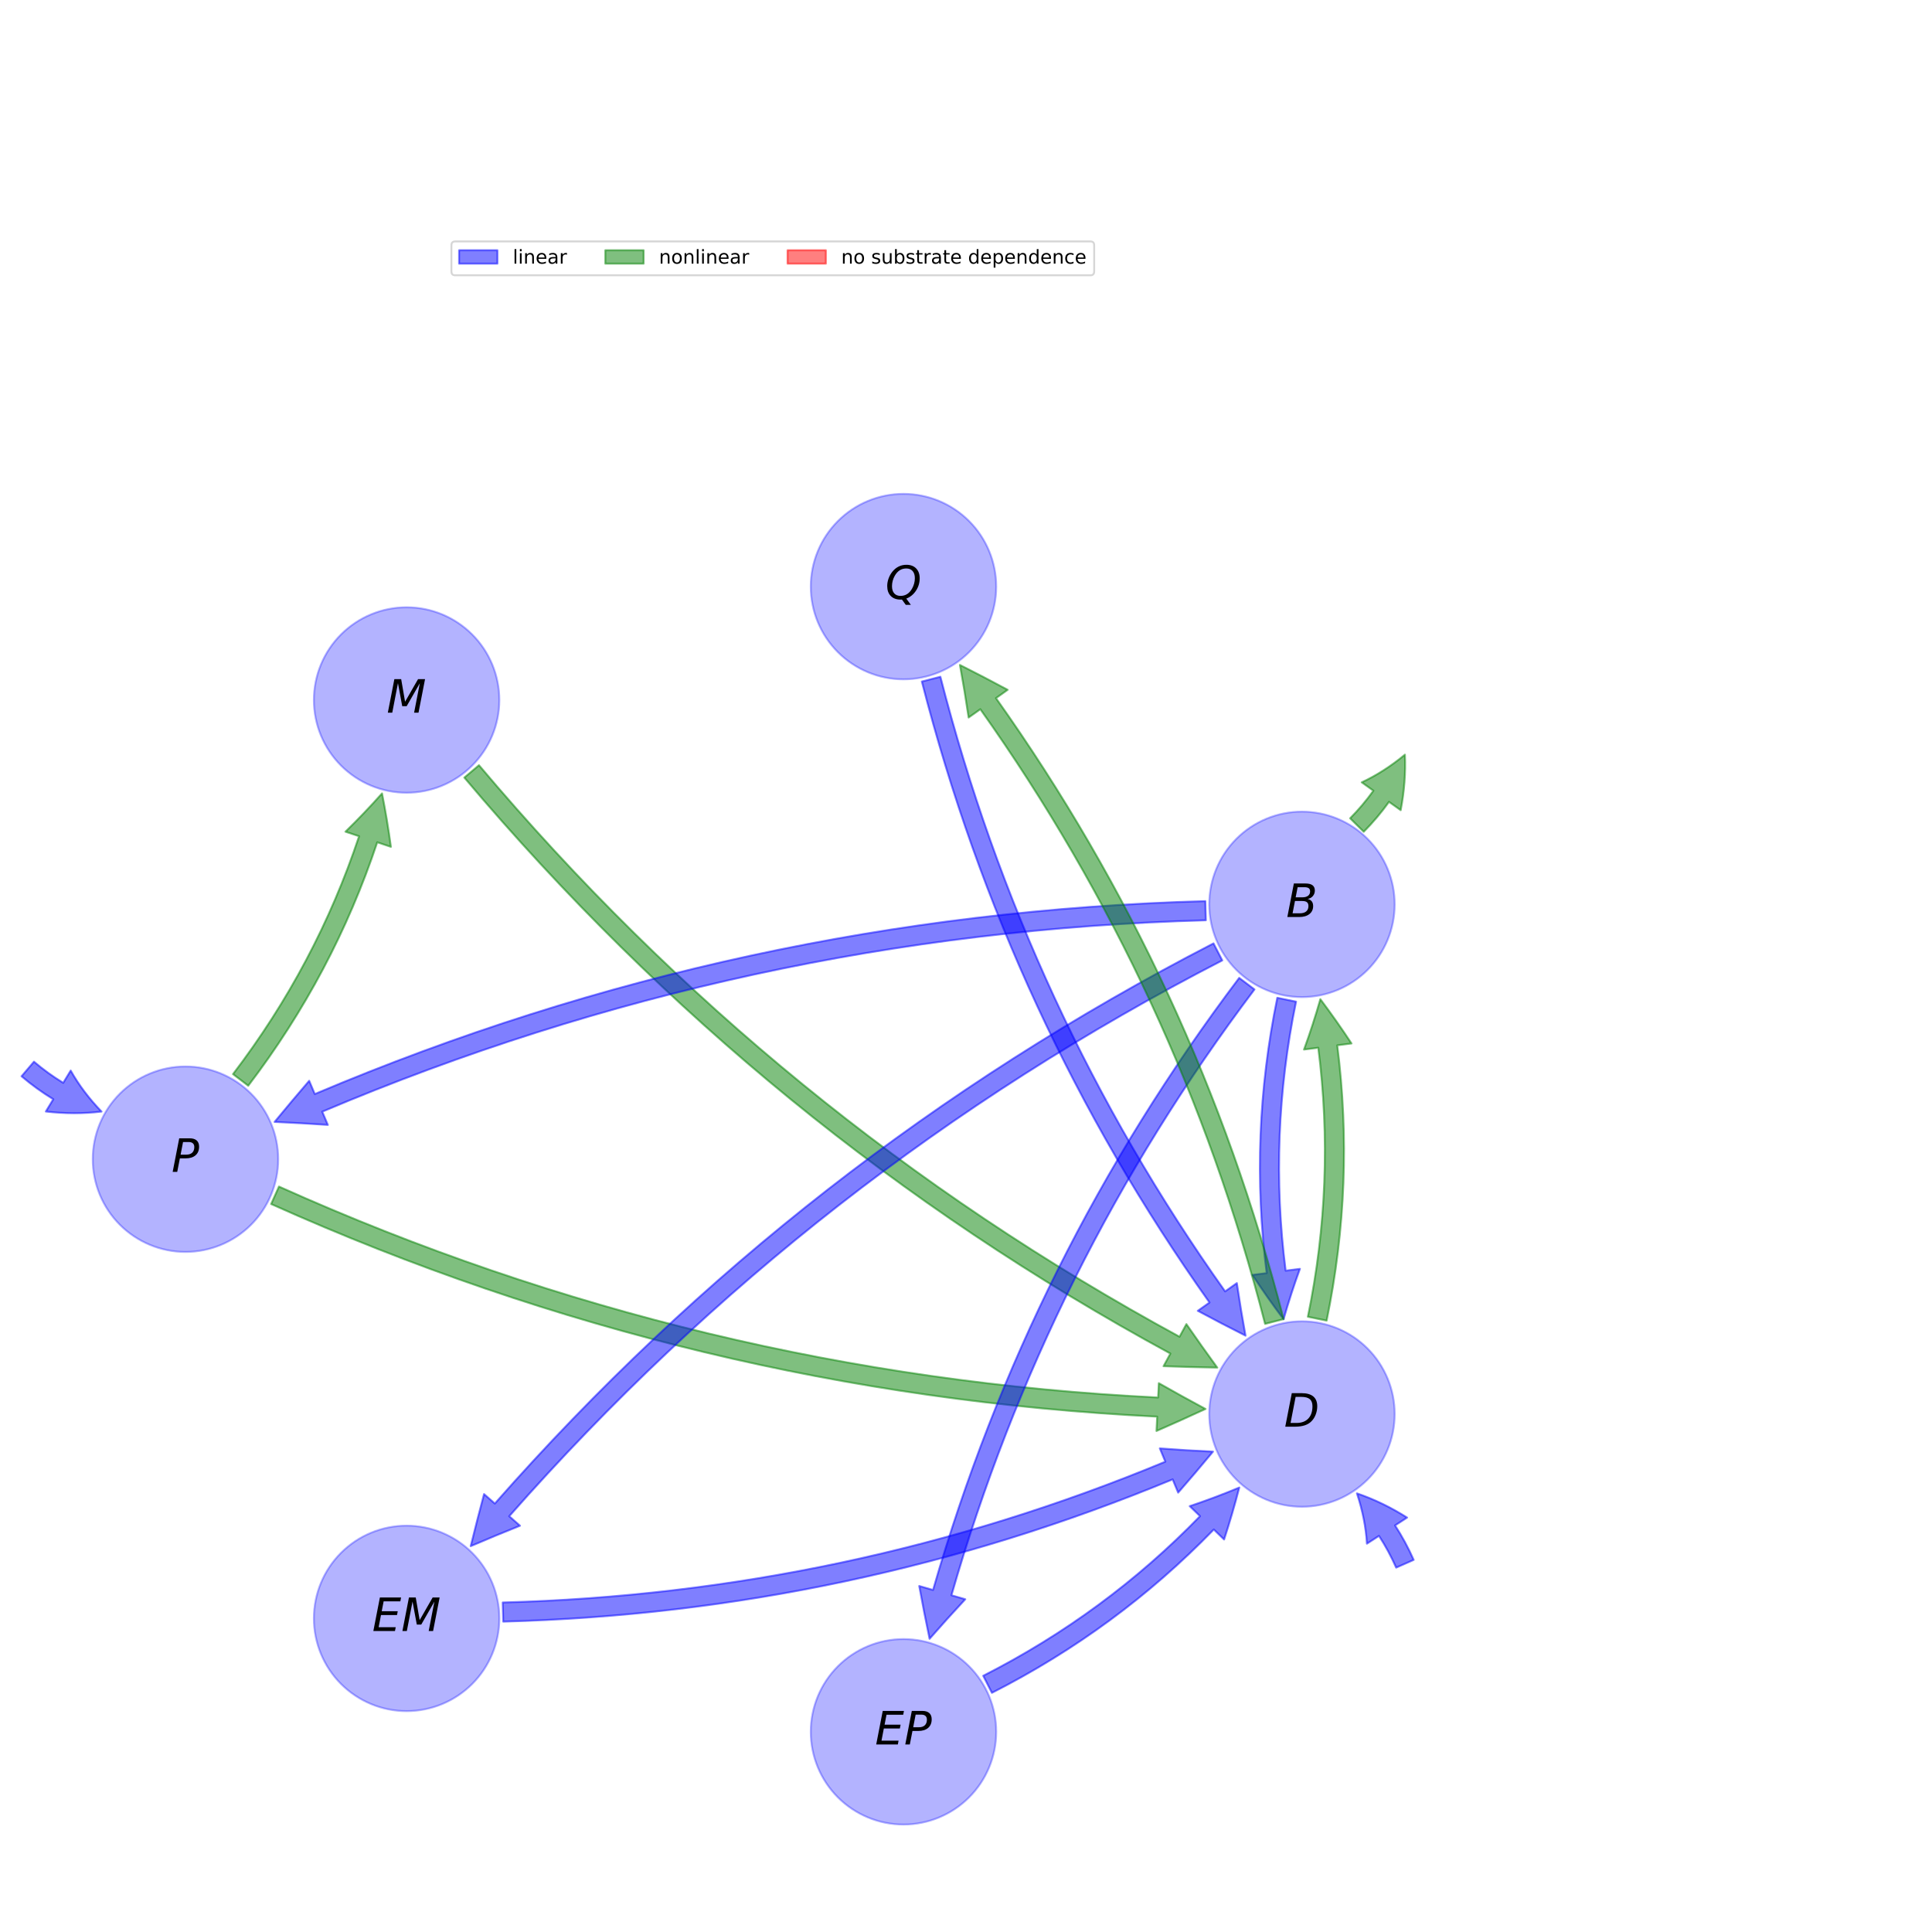 <?xml version="1.0" encoding="utf-8" standalone="no"?>
<!DOCTYPE svg PUBLIC "-//W3C//DTD SVG 1.1//EN"
  "http://www.w3.org/Graphics/SVG/1.1/DTD/svg11.dtd">
<!-- Created with matplotlib (http://matplotlib.org/) -->
<svg height="1008pt" version="1.1" viewBox="0 0 1008 1008" width="1008pt" xmlns="http://www.w3.org/2000/svg" xmlns:xlink="http://www.w3.org/1999/xlink">
 <defs>
  <style type="text/css">
*{stroke-linecap:butt;stroke-linejoin:round;}
  </style>
 </defs>
 <g id="figure_1">
  <g id="patch_1">
   <path d="M 0 1008 
L 1008 1008 
L 1008 0 
L 0 0 
z
" style="fill:#ffffff;"/>
  </g>
  <g id="axes_1">
   <g id="patch_2">
    <path clip-path="url(#pf192f83478)" d="M 96.768 653.184 
C 109.6 653.184 121.907 648.086 130.981 639.013 
C 140.054 629.939 145.152 617.632 145.152 604.8 
C 145.152 591.968 140.054 579.661 130.981 570.587 
C 121.907 561.514 109.6 556.416 96.768 556.416 
C 83.936 556.416 71.629 561.514 62.555 570.587 
C 53.482 579.661 48.384 591.968 48.384 604.8 
C 48.384 617.632 53.482 629.939 62.555 639.013 
C 71.629 648.086 83.936 653.184 96.768 653.184 
z
" style="fill:#0000ff;opacity:0.3;stroke:#0000ff;stroke-linejoin:miter;"/>
   </g>
   <g id="patch_3">
    <path clip-path="url(#pf192f83478)" d="M 17.718 553.917 
Q 24.977 560.098 32.988 564.963 
L 36.881 558.553 
Q 43.157 569.755 52.977 579.953 
Q 38.929 581.657 23.903 579.921 
L 27.796 573.51 
Q 19.103 568.23 11.235 561.531 
L 17.718 553.917 
z
" style="fill:#0000ff;opacity:0.5;stroke:#0000ff;stroke-linecap:round;"/>
   </g>
   <g id="patch_4">
    <path clip-path="url(#pf192f83478)" d="M 212.143 413.606 
C 224.974 413.606 237.282 408.508 246.355 399.434 
C 255.429 390.361 260.527 378.053 260.527 365.222 
C 260.527 352.39 255.429 340.082 246.355 331.009 
C 237.282 321.936 224.974 316.838 212.143 316.838 
C 199.311 316.838 187.003 321.936 177.93 331.009 
C 168.857 340.082 163.759 352.39 163.759 365.222 
C 163.759 378.053 168.857 390.361 177.93 399.434 
C 187.003 408.508 199.311 413.606 212.143 413.606 
z
" style="fill:#0000ff;opacity:0.3;stroke:#0000ff;stroke-linejoin:miter;"/>
   </g>
   <g id="patch_5">
    <path clip-path="url(#pf192f83478)" d="M 471.388 354.435 
C 484.219 354.435 496.527 349.337 505.6 340.264 
C 514.673 331.19 519.772 318.882 519.772 306.051 
C 519.772 293.219 514.673 280.912 505.6 271.838 
C 496.527 262.765 484.219 257.667 471.388 257.667 
C 458.556 257.667 446.248 262.765 437.175 271.838 
C 428.102 280.912 423.004 293.219 423.004 306.051 
C 423.004 318.882 428.102 331.19 437.175 340.264 
C 446.248 349.337 458.556 354.435 471.388 354.435 
z
" style="fill:#0000ff;opacity:0.3;stroke:#0000ff;stroke-linejoin:miter;"/>
   </g>
   <g id="patch_6">
    <path clip-path="url(#pf192f83478)" d="M 679.286 520.228 
C 692.117 520.228 704.425 515.13 713.498 506.057 
C 722.572 496.983 727.67 484.676 727.67 471.844 
C 727.67 459.013 722.572 446.705 713.498 437.631 
C 704.425 428.558 692.117 423.46 679.286 423.46 
C 666.454 423.46 654.146 428.558 645.073 437.631 
C 636 446.705 630.902 459.013 630.902 471.844 
C 630.902 484.676 636 496.983 645.073 506.057 
C 654.146 515.13 666.454 520.228 679.286 520.228 
z
" style="fill:#0000ff;opacity:0.3;stroke:#0000ff;stroke-linejoin:miter;"/>
   </g>
   <g id="patch_7">
    <path clip-path="url(#pf192f83478)" d="M 704.405 426.94 
Q 711.111 420.164 716.561 412.539 
L 710.46 408.177 
Q 722.099 402.756 733.002 393.725 
Q 733.653 407.861 730.798 422.716 
L 724.696 418.354 
Q 718.781 426.629 711.513 433.974 
L 704.405 426.94 
z
" style="fill:#008000;opacity:0.5;stroke:#008000;stroke-linecap:round;"/>
   </g>
   <g id="patch_8">
    <path clip-path="url(#pf192f83478)" d="M 679.286 786.14 
C 692.117 786.14 704.425 781.042 713.498 771.969 
C 722.572 762.895 727.67 750.587 727.67 737.756 
C 727.67 724.924 722.572 712.617 713.498 703.543 
C 704.425 694.47 692.117 689.372 679.286 689.372 
C 666.454 689.372 654.146 694.47 645.073 703.543 
C 636 712.617 630.902 724.924 630.902 737.756 
C 630.902 750.587 636 762.895 645.073 771.969 
C 654.146 781.042 666.454 786.14 679.286 786.14 
z
" style="fill:#0000ff;opacity:0.3;stroke:#0000ff;stroke-linejoin:miter;"/>
   </g>
   <g id="patch_9">
    <path clip-path="url(#pf192f83478)" d="M 728.43 817.898 
Q 724.572 809.18 719.465 801.321 
L 713.176 805.407 
Q 712.382 792.592 707.959 779.143 
Q 721.355 783.702 734.14 791.786 
L 727.851 795.873 
Q 733.393 804.402 737.574 813.851 
L 728.43 817.898 
z
" style="fill:#0000ff;opacity:0.5;stroke:#0000ff;stroke-linecap:round;"/>
   </g>
   <g id="patch_10">
    <path clip-path="url(#pf192f83478)" d="M 471.388 951.933 
C 484.219 951.933 496.527 946.835 505.6 937.762 
C 514.673 928.688 519.772 916.381 519.772 903.549 
C 519.772 890.718 514.673 878.41 505.6 869.336 
C 496.527 860.263 484.219 855.165 471.388 855.165 
C 458.556 855.165 446.248 860.263 437.175 869.336 
C 428.102 878.41 423.004 890.718 423.004 903.549 
C 423.004 916.381 428.102 928.688 437.175 937.762 
C 446.248 946.835 458.556 951.933 471.388 951.933 
z
" style="fill:#0000ff;opacity:0.3;stroke:#0000ff;stroke-linejoin:miter;"/>
   </g>
   <g id="patch_11">
    <path clip-path="url(#pf192f83478)" d="M 212.143 892.762 
C 224.974 892.762 237.282 887.664 246.355 878.591 
C 255.429 869.518 260.527 857.21 260.527 844.378 
C 260.527 831.547 255.429 819.239 246.355 810.166 
C 237.282 801.092 224.974 795.994 212.143 795.994 
C 199.311 795.994 187.003 801.092 177.93 810.166 
C 168.857 819.239 163.759 831.547 163.759 844.378 
C 163.759 857.21 168.857 869.518 177.93 878.591 
C 187.003 887.664 199.311 892.762 212.143 892.762 
z
" style="fill:#0000ff;opacity:0.3;stroke:#0000ff;stroke-linejoin:miter;"/>
   </g>
   <g id="patch_12">
    <path clip-path="url(#pf192f83478)" d="M 121.561 560.41 
Q 164.936 503.525 187.345 436.3 
L 180.23 433.929 
Q 189.989 424.433 199.322 413.949 
Q 202.061 427.713 203.947 441.834 
L 196.832 439.463 
Q 173.897 508.266 129.513 566.473 
L 121.561 560.41 
z
" style="fill:#008000;opacity:0.5;stroke:#008000;stroke-linecap:round;"/>
   </g>
   <g id="patch_13">
    <path clip-path="url(#pf192f83478)" d="M 145.547 619.072 
Q 364.933 717.465 604.23 729.133 
L 604.595 721.642 
Q 616.636 728.487 628.968 735.108 
Q 616.264 740.982 603.377 746.612 
L 603.743 739.121 
Q 362.562 727.361 141.455 628.196 
L 145.547 619.072 
z
" style="fill:#008000;opacity:0.5;stroke:#008000;stroke-linecap:round;"/>
   </g>
   <g id="patch_14">
    <path clip-path="url(#pf192f83478)" d="M 249.899 399.245 
Q 404.868 583.082 615.404 697.421 
L 618.983 690.83 
Q 626.862 702.222 635.1 713.538 
Q 621.105 713.319 607.052 712.799 
L 610.631 706.209 
Q 398.438 590.969 242.253 405.69 
L 249.899 399.245 
z
" style="fill:#008000;opacity:0.5;stroke:#008000;stroke-linecap:round;"/>
   </g>
   <g id="patch_15">
    <path clip-path="url(#pf192f83478)" d="M 490.642 353.088 
Q 535.414 527.564 639.196 673.776 
L 645.312 669.435 
Q 647.343 683.097 649.84 696.874 
Q 637.331 690.584 624.925 683.906 
L 631.041 679.564 
Q 526.188 531.843 480.956 355.574 
L 490.642 353.088 
z
" style="fill:#0000ff;opacity:0.5;stroke:#0000ff;stroke-linecap:round;"/>
   </g>
   <g id="patch_16">
    <path clip-path="url(#pf192f83478)" d="M 629.144 480.15 
Q 388.794 486.689 168.133 580.004 
L 171.054 586.911 
Q 157.235 585.969 143.251 585.354 
Q 152.149 574.549 161.317 563.886 
L 164.238 570.793 
Q 386.636 476.744 628.873 470.154 
L 629.144 480.15 
z
" style="fill:#0000ff;opacity:0.5;stroke:#0000ff;stroke-linecap:round;"/>
   </g>
   <g id="patch_17">
    <path clip-path="url(#pf192f83478)" d="M 676.208 522.596 
Q 661.81 592.667 670.788 662.957 
L 678.227 662.007 
Q 673.555 674.796 669.695 688.291 
Q 661.255 677.079 653.429 665.174 
L 660.868 664.224 
Q 651.679 592.284 666.413 520.583 
L 676.208 522.596 
z
" style="fill:#0000ff;opacity:0.5;stroke:#0000ff;stroke-linecap:round;"/>
   </g>
   <g id="patch_18">
    <path clip-path="url(#pf192f83478)" d="M 654.515 516.225 
Q 546.02 660.013 496.413 832.315 
L 503.62 834.39 
Q 494.206 844.496 484.991 855.038 
Q 482.11 841.337 479.596 827.473 
L 486.804 829.548 
Q 536.922 655.468 646.533 510.202 
L 654.515 516.225 
z
" style="fill:#0000ff;opacity:0.5;stroke:#0000ff;stroke-linecap:round;"/>
   </g>
   <g id="patch_19">
    <path clip-path="url(#pf192f83478)" d="M 637.714 501.083 
Q 424.003 611.259 265.681 791.073 
L 271.31 796.03 
Q 258.451 801.176 245.585 806.69 
Q 248.914 793.094 252.547 779.509 
L 258.176 784.465 
Q 417.744 603.235 633.132 492.195 
L 637.714 501.083 
z
" style="fill:#0000ff;opacity:0.5;stroke:#0000ff;stroke-linecap:round;"/>
   </g>
   <g id="patch_20">
    <path clip-path="url(#pf192f83478)" d="M 660.031 690.718 
Q 615.259 516.243 511.477 370.03 
L 505.361 374.372 
Q 503.33 360.71 500.833 346.933 
Q 513.342 353.223 525.748 359.901 
L 519.632 364.242 
Q 624.485 511.964 669.718 688.233 
L 660.031 690.718 
z
" style="fill:#008000;opacity:0.5;stroke:#008000;stroke-linecap:round;"/>
   </g>
   <g id="patch_21">
    <path clip-path="url(#pf192f83478)" d="M 682.364 687.004 
Q 696.762 616.933 687.784 546.643 
L 680.344 547.593 
Q 685.016 534.804 688.877 521.309 
Q 697.316 532.521 705.143 544.426 
L 697.703 545.376 
Q 706.892 617.316 692.159 689.017 
L 682.364 687.004 
z
" style="fill:#008000;opacity:0.5;stroke:#008000;stroke-linecap:round;"/>
   </g>
   <g id="patch_22">
    <path clip-path="url(#pf192f83478)" d="M 512.986 874.312 
Q 576.747 841.881 626.104 791.036 
L 620.723 785.812 
Q 633.635 781.491 646.593 776.095 
Q 643.089 789.684 638.661 803.226 
L 633.279 798.001 
Q 582.763 850.04 517.519 883.226 
L 512.986 874.312 
z
" style="fill:#0000ff;opacity:0.5;stroke:#0000ff;stroke-linecap:round;"/>
   </g>
   <g id="patch_23">
    <path clip-path="url(#pf192f83478)" d="M 262.285 836.074 
Q 442.349 831.248 607.989 762.604 
L 605.118 755.675 
Q 618.889 756.735 632.877 757.366 
Q 623.961 768.162 614.689 778.77 
L 611.818 771.842 
Q 444.468 841.195 262.553 846.07 
L 262.285 836.074 
z
" style="fill:#0000ff;opacity:0.5;stroke:#0000ff;stroke-linecap:round;"/>
   </g>
   <g id="text_1">
    <!-- $P$ -->
    <defs>
     <path d="M 16.891 72.906 
L 39.703 72.906 
Q 49.656 72.906 54.875 68.266 
Q 60.109 63.625 60.109 54.688 
Q 60.109 42.672 52.391 35.984 
Q 44.672 29.297 30.719 29.297 
L 18.312 29.297 
L 12.594 0 
L 2.688 0 
z
M 25.203 64.797 
L 19.922 37.406 
L 32.328 37.406 
Q 40.719 37.406 45.203 41.703 
Q 49.703 46 49.703 54 
Q 49.703 59.125 46.656 61.953 
Q 43.609 64.797 38.094 64.797 
z
" id="DejaVuSans-Oblique-50"/>
    </defs>
    <g transform="translate(89.448 611.423)scale(0.24 -0.24)">
     <use transform="translate(0 0.094)" xlink:href="#DejaVuSans-Oblique-50"/>
    </g>
   </g>
   <g id="text_2">
    <!-- $M$ -->
    <defs>
     <path d="M 16.891 72.906 
L 31.688 72.906 
L 40.188 23.781 
L 68.406 72.906 
L 83.594 72.906 
L 69.391 0 
L 59.812 0 
L 72.219 63.922 
L 43.609 14.016 
L 33.984 14.016 
L 24.703 64.109 
L 12.312 0 
L 2.688 0 
z
" id="DejaVuSans-Oblique-4d"/>
    </defs>
    <g transform="translate(201.703 371.844)scale(0.24 -0.24)">
     <use transform="translate(0 0.094)" xlink:href="#DejaVuSans-Oblique-4d"/>
    </g>
   </g>
   <g id="text_3">
    <!-- $Q$ -->
    <defs>
     <path d="M 36.078 -1.312 
Q 35.547 -1.375 34.953 -1.391 
Q 34.375 -1.422 33.203 -1.422 
Q 19.531 -1.422 11.812 6.422 
Q 4.109 14.266 4.109 28.078 
Q 4.109 36.234 7.062 44.438 
Q 10.016 52.641 15.281 59.188 
Q 21.391 66.703 29.031 70.453 
Q 36.672 74.219 45.906 74.219 
Q 59.281 74.219 66.984 66.328 
Q 74.703 58.453 74.703 44.828 
Q 74.703 30.125 66.641 17.922 
Q 58.594 5.719 45.609 0.688 
L 55.516 -12.891 
L 44.484 -12.891 
z
M 45.609 66.219 
Q 37.5 66.219 31.297 62.281 
Q 25.094 58.344 20.516 50.297 
Q 17.578 45.172 16.031 39.406 
Q 14.5 33.641 14.5 27.781 
Q 14.5 17.625 19.359 12.109 
Q 24.219 6.594 33.109 6.594 
Q 41.109 6.594 47.375 10.562 
Q 53.656 14.547 58.109 22.406 
Q 61.078 27.688 62.641 33.469 
Q 64.203 39.266 64.203 45.016 
Q 64.203 55.125 59.312 60.672 
Q 54.438 66.219 45.609 66.219 
z
" id="DejaVuSans-Oblique-51"/>
    </defs>
    <g transform="translate(461.908 312.673)scale(0.24 -0.24)">
     <use transform="translate(0 0.781)" xlink:href="#DejaVuSans-Oblique-51"/>
    </g>
   </g>
   <g id="text_4">
    <!-- $B$ -->
    <defs>
     <path d="M 16.891 72.906 
L 42.094 72.906 
Q 52.344 72.906 57.422 69.094 
Q 62.5 65.281 62.5 57.625 
Q 62.5 50.594 58.125 45.484 
Q 53.766 40.375 46.688 39.312 
Q 52.734 37.938 55.766 34.078 
Q 58.797 30.219 58.797 23.781 
Q 58.797 12.797 50.656 6.391 
Q 42.531 0 28.422 0 
L 2.688 0 
z
M 19.281 34.812 
L 14.109 8.109 
L 29.984 8.109 
Q 38.922 8.109 43.75 12.203 
Q 48.578 16.312 48.578 23.781 
Q 48.578 29.547 45.375 32.172 
Q 42.188 34.812 35.109 34.812 
z
M 25.094 64.797 
L 20.797 42.828 
L 35.5 42.828 
Q 43.359 42.828 47.781 46.234 
Q 52.203 49.656 52.203 55.719 
Q 52.203 60.453 49.219 62.625 
Q 46.234 64.797 39.703 64.797 
z
" id="DejaVuSans-Oblique-42"/>
    </defs>
    <g transform="translate(671.006 478.467)scale(0.24 -0.24)">
     <use transform="translate(0 0.094)" xlink:href="#DejaVuSans-Oblique-42"/>
    </g>
   </g>
   <g id="text_5">
    <!-- $D$ -->
    <defs>
     <path d="M 16.891 72.906 
L 38.094 72.906 
Q 54.984 72.906 63.594 65.75 
Q 72.219 58.594 72.219 44.484 
Q 72.219 35.156 68.938 26.531 
Q 65.672 17.922 59.906 12.016 
Q 54.109 5.953 45.172 2.969 
Q 36.234 0 24.031 0 
L 2.688 0 
z
M 25.203 64.797 
L 14.203 8.109 
L 27.094 8.109 
Q 43.656 8.109 52.734 17.625 
Q 61.812 27.156 61.812 44.484 
Q 61.812 54.984 55.953 59.891 
Q 50.094 64.797 37.594 64.797 
z
" id="DejaVuSans-Oblique-44"/>
    </defs>
    <g transform="translate(669.926 744.378)scale(0.24 -0.24)">
     <use transform="translate(0 0.094)" xlink:href="#DejaVuSans-Oblique-44"/>
    </g>
   </g>
   <g id="text_6">
    <!-- $EP$ -->
    <defs>
     <path d="M 16.891 72.906 
L 62.984 72.906 
L 61.375 64.594 
L 25.094 64.594 
L 20.906 43.016 
L 55.719 43.016 
L 54.109 34.719 
L 19.281 34.719 
L 14.203 8.297 
L 51.312 8.297 
L 49.703 0 
L 2.688 0 
z
" id="DejaVuSans-Oblique-45"/>
    </defs>
    <g transform="translate(456.508 910.172)scale(0.24 -0.24)">
     <use transform="translate(0 0.094)" xlink:href="#DejaVuSans-Oblique-45"/>
     <use transform="translate(63.184 0.094)" xlink:href="#DejaVuSans-Oblique-50"/>
    </g>
   </g>
   <g id="text_7">
    <!-- $EM$ -->
    <g transform="translate(194.143 851.001)scale(0.24 -0.24)">
     <use transform="translate(0 0.094)" xlink:href="#DejaVuSans-Oblique-45"/>
     <use transform="translate(63.184 0.094)" xlink:href="#DejaVuSans-Oblique-4d"/>
    </g>
   </g>
   <g id="legend_1">
    <g id="patch_24">
     <path d="M 237.527 143.638 
L 568.873 143.638 
Q 570.873 143.638 570.873 141.638 
L 570.873 127.96 
Q 570.873 125.96 568.873 125.96 
L 237.527 125.96 
Q 235.527 125.96 235.527 127.96 
L 235.527 141.638 
Q 235.527 143.638 237.527 143.638 
z
" style="fill:#ffffff;opacity:0.8;stroke:#cccccc;stroke-linejoin:miter;"/>
    </g>
    <g id="patch_25">
     <path d="M 239.527 137.558 
L 259.527 137.558 
L 259.527 130.558 
L 239.527 130.558 
z
" style="fill:#0000ff;opacity:0.5;stroke:#0000ff;stroke-linejoin:miter;"/>
    </g>
    <g id="text_8">
     <!-- linear -->
     <defs>
      <path d="M 9.422 75.984 
L 18.406 75.984 
L 18.406 0 
L 9.422 0 
z
" id="DejaVuSans-6c"/>
      <path d="M 9.422 54.688 
L 18.406 54.688 
L 18.406 0 
L 9.422 0 
z
M 9.422 75.984 
L 18.406 75.984 
L 18.406 64.594 
L 9.422 64.594 
z
" id="DejaVuSans-69"/>
      <path d="M 54.891 33.016 
L 54.891 0 
L 45.906 0 
L 45.906 32.719 
Q 45.906 40.484 42.875 44.328 
Q 39.844 48.188 33.797 48.188 
Q 26.516 48.188 22.312 43.547 
Q 18.109 38.922 18.109 30.906 
L 18.109 0 
L 9.078 0 
L 9.078 54.688 
L 18.109 54.688 
L 18.109 46.188 
Q 21.344 51.125 25.703 53.562 
Q 30.078 56 35.797 56 
Q 45.219 56 50.047 50.172 
Q 54.891 44.344 54.891 33.016 
z
" id="DejaVuSans-6e"/>
      <path d="M 56.203 29.594 
L 56.203 25.203 
L 14.891 25.203 
Q 15.484 15.922 20.484 11.062 
Q 25.484 6.203 34.422 6.203 
Q 39.594 6.203 44.453 7.469 
Q 49.312 8.734 54.109 11.281 
L 54.109 2.781 
Q 49.266 0.734 44.188 -0.344 
Q 39.109 -1.422 33.891 -1.422 
Q 20.797 -1.422 13.156 6.188 
Q 5.516 13.812 5.516 26.812 
Q 5.516 40.234 12.766 48.109 
Q 20.016 56 32.328 56 
Q 43.359 56 49.781 48.891 
Q 56.203 41.797 56.203 29.594 
z
M 47.219 32.234 
Q 47.125 39.594 43.094 43.984 
Q 39.062 48.391 32.422 48.391 
Q 24.906 48.391 20.391 44.141 
Q 15.875 39.891 15.188 32.172 
z
" id="DejaVuSans-65"/>
      <path d="M 34.281 27.484 
Q 23.391 27.484 19.188 25 
Q 14.984 22.516 14.984 16.5 
Q 14.984 11.719 18.141 8.906 
Q 21.297 6.109 26.703 6.109 
Q 34.188 6.109 38.703 11.406 
Q 43.219 16.703 43.219 25.484 
L 43.219 27.484 
z
M 52.203 31.203 
L 52.203 0 
L 43.219 0 
L 43.219 8.297 
Q 40.141 3.328 35.547 0.953 
Q 30.953 -1.422 24.312 -1.422 
Q 15.922 -1.422 10.953 3.297 
Q 6 8.016 6 15.922 
Q 6 25.141 12.172 29.828 
Q 18.359 34.516 30.609 34.516 
L 43.219 34.516 
L 43.219 35.406 
Q 43.219 41.609 39.141 45 
Q 35.062 48.391 27.688 48.391 
Q 23 48.391 18.547 47.266 
Q 14.109 46.141 10.016 43.891 
L 10.016 52.203 
Q 14.938 54.109 19.578 55.047 
Q 24.219 56 28.609 56 
Q 40.484 56 46.344 49.844 
Q 52.203 43.703 52.203 31.203 
z
" id="DejaVuSans-61"/>
      <path d="M 41.109 46.297 
Q 39.594 47.172 37.812 47.578 
Q 36.031 48 33.891 48 
Q 26.266 48 22.188 43.047 
Q 18.109 38.094 18.109 28.812 
L 18.109 0 
L 9.078 0 
L 9.078 54.688 
L 18.109 54.688 
L 18.109 46.188 
Q 20.953 51.172 25.484 53.578 
Q 30.031 56 36.531 56 
Q 37.453 56 38.578 55.875 
Q 39.703 55.766 41.062 55.516 
z
" id="DejaVuSans-72"/>
     </defs>
     <g transform="translate(267.527 137.558)scale(0.1 -0.1)">
      <use xlink:href="#DejaVuSans-6c"/>
      <use x="27.783" xlink:href="#DejaVuSans-69"/>
      <use x="55.566" xlink:href="#DejaVuSans-6e"/>
      <use x="118.945" xlink:href="#DejaVuSans-65"/>
      <use x="180.469" xlink:href="#DejaVuSans-61"/>
      <use x="241.748" xlink:href="#DejaVuSans-72"/>
     </g>
    </g>
    <g id="patch_26">
     <path d="M 315.812 137.558 
L 335.812 137.558 
L 335.812 130.558 
L 315.812 130.558 
z
" style="fill:#008000;opacity:0.5;stroke:#008000;stroke-linejoin:miter;"/>
    </g>
    <g id="text_9">
     <!-- nonlinear -->
     <defs>
      <path d="M 30.609 48.391 
Q 23.391 48.391 19.188 42.75 
Q 14.984 37.109 14.984 27.297 
Q 14.984 17.484 19.156 11.844 
Q 23.344 6.203 30.609 6.203 
Q 37.797 6.203 41.984 11.859 
Q 46.188 17.531 46.188 27.297 
Q 46.188 37.016 41.984 42.703 
Q 37.797 48.391 30.609 48.391 
z
M 30.609 56 
Q 42.328 56 49.016 48.375 
Q 55.719 40.766 55.719 27.297 
Q 55.719 13.875 49.016 6.219 
Q 42.328 -1.422 30.609 -1.422 
Q 18.844 -1.422 12.172 6.219 
Q 5.516 13.875 5.516 27.297 
Q 5.516 40.766 12.172 48.375 
Q 18.844 56 30.609 56 
z
" id="DejaVuSans-6f"/>
     </defs>
     <g transform="translate(343.812 137.558)scale(0.1 -0.1)">
      <use xlink:href="#DejaVuSans-6e"/>
      <use x="63.379" xlink:href="#DejaVuSans-6f"/>
      <use x="124.561" xlink:href="#DejaVuSans-6e"/>
      <use x="187.939" xlink:href="#DejaVuSans-6c"/>
      <use x="215.723" xlink:href="#DejaVuSans-69"/>
      <use x="243.506" xlink:href="#DejaVuSans-6e"/>
      <use x="306.885" xlink:href="#DejaVuSans-65"/>
      <use x="368.408" xlink:href="#DejaVuSans-61"/>
      <use x="429.688" xlink:href="#DejaVuSans-72"/>
     </g>
    </g>
    <g id="patch_27">
     <path d="M 410.892 137.558 
L 430.892 137.558 
L 430.892 130.558 
L 410.892 130.558 
z
" style="fill:#ff0000;opacity:0.5;stroke:#ff0000;stroke-linejoin:miter;"/>
    </g>
    <g id="text_10">
     <!-- no substrate dependence -->
     <defs>
      <path id="DejaVuSans-20"/>
      <path d="M 44.281 53.078 
L 44.281 44.578 
Q 40.484 46.531 36.375 47.5 
Q 32.281 48.484 27.875 48.484 
Q 21.188 48.484 17.844 46.438 
Q 14.5 44.391 14.5 40.281 
Q 14.5 37.156 16.891 35.375 
Q 19.281 33.594 26.516 31.984 
L 29.594 31.297 
Q 39.156 29.25 43.188 25.516 
Q 47.219 21.781 47.219 15.094 
Q 47.219 7.469 41.188 3.016 
Q 35.156 -1.422 24.609 -1.422 
Q 20.219 -1.422 15.453 -0.562 
Q 10.688 0.297 5.422 2 
L 5.422 11.281 
Q 10.406 8.688 15.234 7.391 
Q 20.062 6.109 24.812 6.109 
Q 31.156 6.109 34.562 8.281 
Q 37.984 10.453 37.984 14.406 
Q 37.984 18.062 35.516 20.016 
Q 33.062 21.969 24.703 23.781 
L 21.578 24.516 
Q 13.234 26.266 9.516 29.906 
Q 5.812 33.547 5.812 39.891 
Q 5.812 47.609 11.281 51.797 
Q 16.75 56 26.812 56 
Q 31.781 56 36.172 55.266 
Q 40.578 54.547 44.281 53.078 
z
" id="DejaVuSans-73"/>
      <path d="M 8.5 21.578 
L 8.5 54.688 
L 17.484 54.688 
L 17.484 21.922 
Q 17.484 14.156 20.5 10.266 
Q 23.531 6.391 29.594 6.391 
Q 36.859 6.391 41.078 11.031 
Q 45.312 15.672 45.312 23.688 
L 45.312 54.688 
L 54.297 54.688 
L 54.297 0 
L 45.312 0 
L 45.312 8.406 
Q 42.047 3.422 37.719 1 
Q 33.406 -1.422 27.688 -1.422 
Q 18.266 -1.422 13.375 4.438 
Q 8.5 10.297 8.5 21.578 
z
M 31.109 56 
z
" id="DejaVuSans-75"/>
      <path d="M 48.688 27.297 
Q 48.688 37.203 44.609 42.844 
Q 40.531 48.484 33.406 48.484 
Q 26.266 48.484 22.188 42.844 
Q 18.109 37.203 18.109 27.297 
Q 18.109 17.391 22.188 11.75 
Q 26.266 6.109 33.406 6.109 
Q 40.531 6.109 44.609 11.75 
Q 48.688 17.391 48.688 27.297 
z
M 18.109 46.391 
Q 20.953 51.266 25.266 53.625 
Q 29.594 56 35.594 56 
Q 45.562 56 51.781 48.094 
Q 58.016 40.188 58.016 27.297 
Q 58.016 14.406 51.781 6.484 
Q 45.562 -1.422 35.594 -1.422 
Q 29.594 -1.422 25.266 0.953 
Q 20.953 3.328 18.109 8.203 
L 18.109 0 
L 9.078 0 
L 9.078 75.984 
L 18.109 75.984 
z
" id="DejaVuSans-62"/>
      <path d="M 18.312 70.219 
L 18.312 54.688 
L 36.812 54.688 
L 36.812 47.703 
L 18.312 47.703 
L 18.312 18.016 
Q 18.312 11.328 20.141 9.422 
Q 21.969 7.516 27.594 7.516 
L 36.812 7.516 
L 36.812 0 
L 27.594 0 
Q 17.188 0 13.234 3.875 
Q 9.281 7.766 9.281 18.016 
L 9.281 47.703 
L 2.688 47.703 
L 2.688 54.688 
L 9.281 54.688 
L 9.281 70.219 
z
" id="DejaVuSans-74"/>
      <path d="M 45.406 46.391 
L 45.406 75.984 
L 54.391 75.984 
L 54.391 0 
L 45.406 0 
L 45.406 8.203 
Q 42.578 3.328 38.25 0.953 
Q 33.938 -1.422 27.875 -1.422 
Q 17.969 -1.422 11.734 6.484 
Q 5.516 14.406 5.516 27.297 
Q 5.516 40.188 11.734 48.094 
Q 17.969 56 27.875 56 
Q 33.938 56 38.25 53.625 
Q 42.578 51.266 45.406 46.391 
z
M 14.797 27.297 
Q 14.797 17.391 18.875 11.75 
Q 22.953 6.109 30.078 6.109 
Q 37.203 6.109 41.297 11.75 
Q 45.406 17.391 45.406 27.297 
Q 45.406 37.203 41.297 42.844 
Q 37.203 48.484 30.078 48.484 
Q 22.953 48.484 18.875 42.844 
Q 14.797 37.203 14.797 27.297 
z
" id="DejaVuSans-64"/>
      <path d="M 18.109 8.203 
L 18.109 -20.797 
L 9.078 -20.797 
L 9.078 54.688 
L 18.109 54.688 
L 18.109 46.391 
Q 20.953 51.266 25.266 53.625 
Q 29.594 56 35.594 56 
Q 45.562 56 51.781 48.094 
Q 58.016 40.188 58.016 27.297 
Q 58.016 14.406 51.781 6.484 
Q 45.562 -1.422 35.594 -1.422 
Q 29.594 -1.422 25.266 0.953 
Q 20.953 3.328 18.109 8.203 
z
M 48.688 27.297 
Q 48.688 37.203 44.609 42.844 
Q 40.531 48.484 33.406 48.484 
Q 26.266 48.484 22.188 42.844 
Q 18.109 37.203 18.109 27.297 
Q 18.109 17.391 22.188 11.75 
Q 26.266 6.109 33.406 6.109 
Q 40.531 6.109 44.609 11.75 
Q 48.688 17.391 48.688 27.297 
z
" id="DejaVuSans-70"/>
      <path d="M 48.781 52.594 
L 48.781 44.188 
Q 44.969 46.297 41.141 47.344 
Q 37.312 48.391 33.406 48.391 
Q 24.656 48.391 19.812 42.844 
Q 14.984 37.312 14.984 27.297 
Q 14.984 17.281 19.812 11.734 
Q 24.656 6.203 33.406 6.203 
Q 37.312 6.203 41.141 7.25 
Q 44.969 8.297 48.781 10.406 
L 48.781 2.094 
Q 45.016 0.344 40.984 -0.531 
Q 36.969 -1.422 32.422 -1.422 
Q 20.062 -1.422 12.781 6.344 
Q 5.516 14.109 5.516 27.297 
Q 5.516 40.672 12.859 48.328 
Q 20.219 56 33.016 56 
Q 37.156 56 41.109 55.141 
Q 45.062 54.297 48.781 52.594 
z
" id="DejaVuSans-63"/>
     </defs>
     <g transform="translate(438.892 137.558)scale(0.1 -0.1)">
      <use xlink:href="#DejaVuSans-6e"/>
      <use x="63.379" xlink:href="#DejaVuSans-6f"/>
      <use x="124.561" xlink:href="#DejaVuSans-20"/>
      <use x="156.348" xlink:href="#DejaVuSans-73"/>
      <use x="208.447" xlink:href="#DejaVuSans-75"/>
      <use x="271.826" xlink:href="#DejaVuSans-62"/>
      <use x="335.303" xlink:href="#DejaVuSans-73"/>
      <use x="387.402" xlink:href="#DejaVuSans-74"/>
      <use x="426.611" xlink:href="#DejaVuSans-72"/>
      <use x="467.725" xlink:href="#DejaVuSans-61"/>
      <use x="529.004" xlink:href="#DejaVuSans-74"/>
      <use x="568.213" xlink:href="#DejaVuSans-65"/>
      <use x="629.736" xlink:href="#DejaVuSans-20"/>
      <use x="661.523" xlink:href="#DejaVuSans-64"/>
      <use x="725" xlink:href="#DejaVuSans-65"/>
      <use x="786.523" xlink:href="#DejaVuSans-70"/>
      <use x="850" xlink:href="#DejaVuSans-65"/>
      <use x="911.523" xlink:href="#DejaVuSans-6e"/>
      <use x="974.902" xlink:href="#DejaVuSans-64"/>
      <use x="1038.379" xlink:href="#DejaVuSans-65"/>
      <use x="1099.902" xlink:href="#DejaVuSans-6e"/>
      <use x="1163.281" xlink:href="#DejaVuSans-63"/>
      <use x="1218.262" xlink:href="#DejaVuSans-65"/>
     </g>
    </g>
   </g>
  </g>
 </g>
 <defs>
  <clipPath id="pf192f83478">
   <rect height="806.4" width="806.4" x="0" y="201.6"/>
  </clipPath>
 </defs>
</svg>
